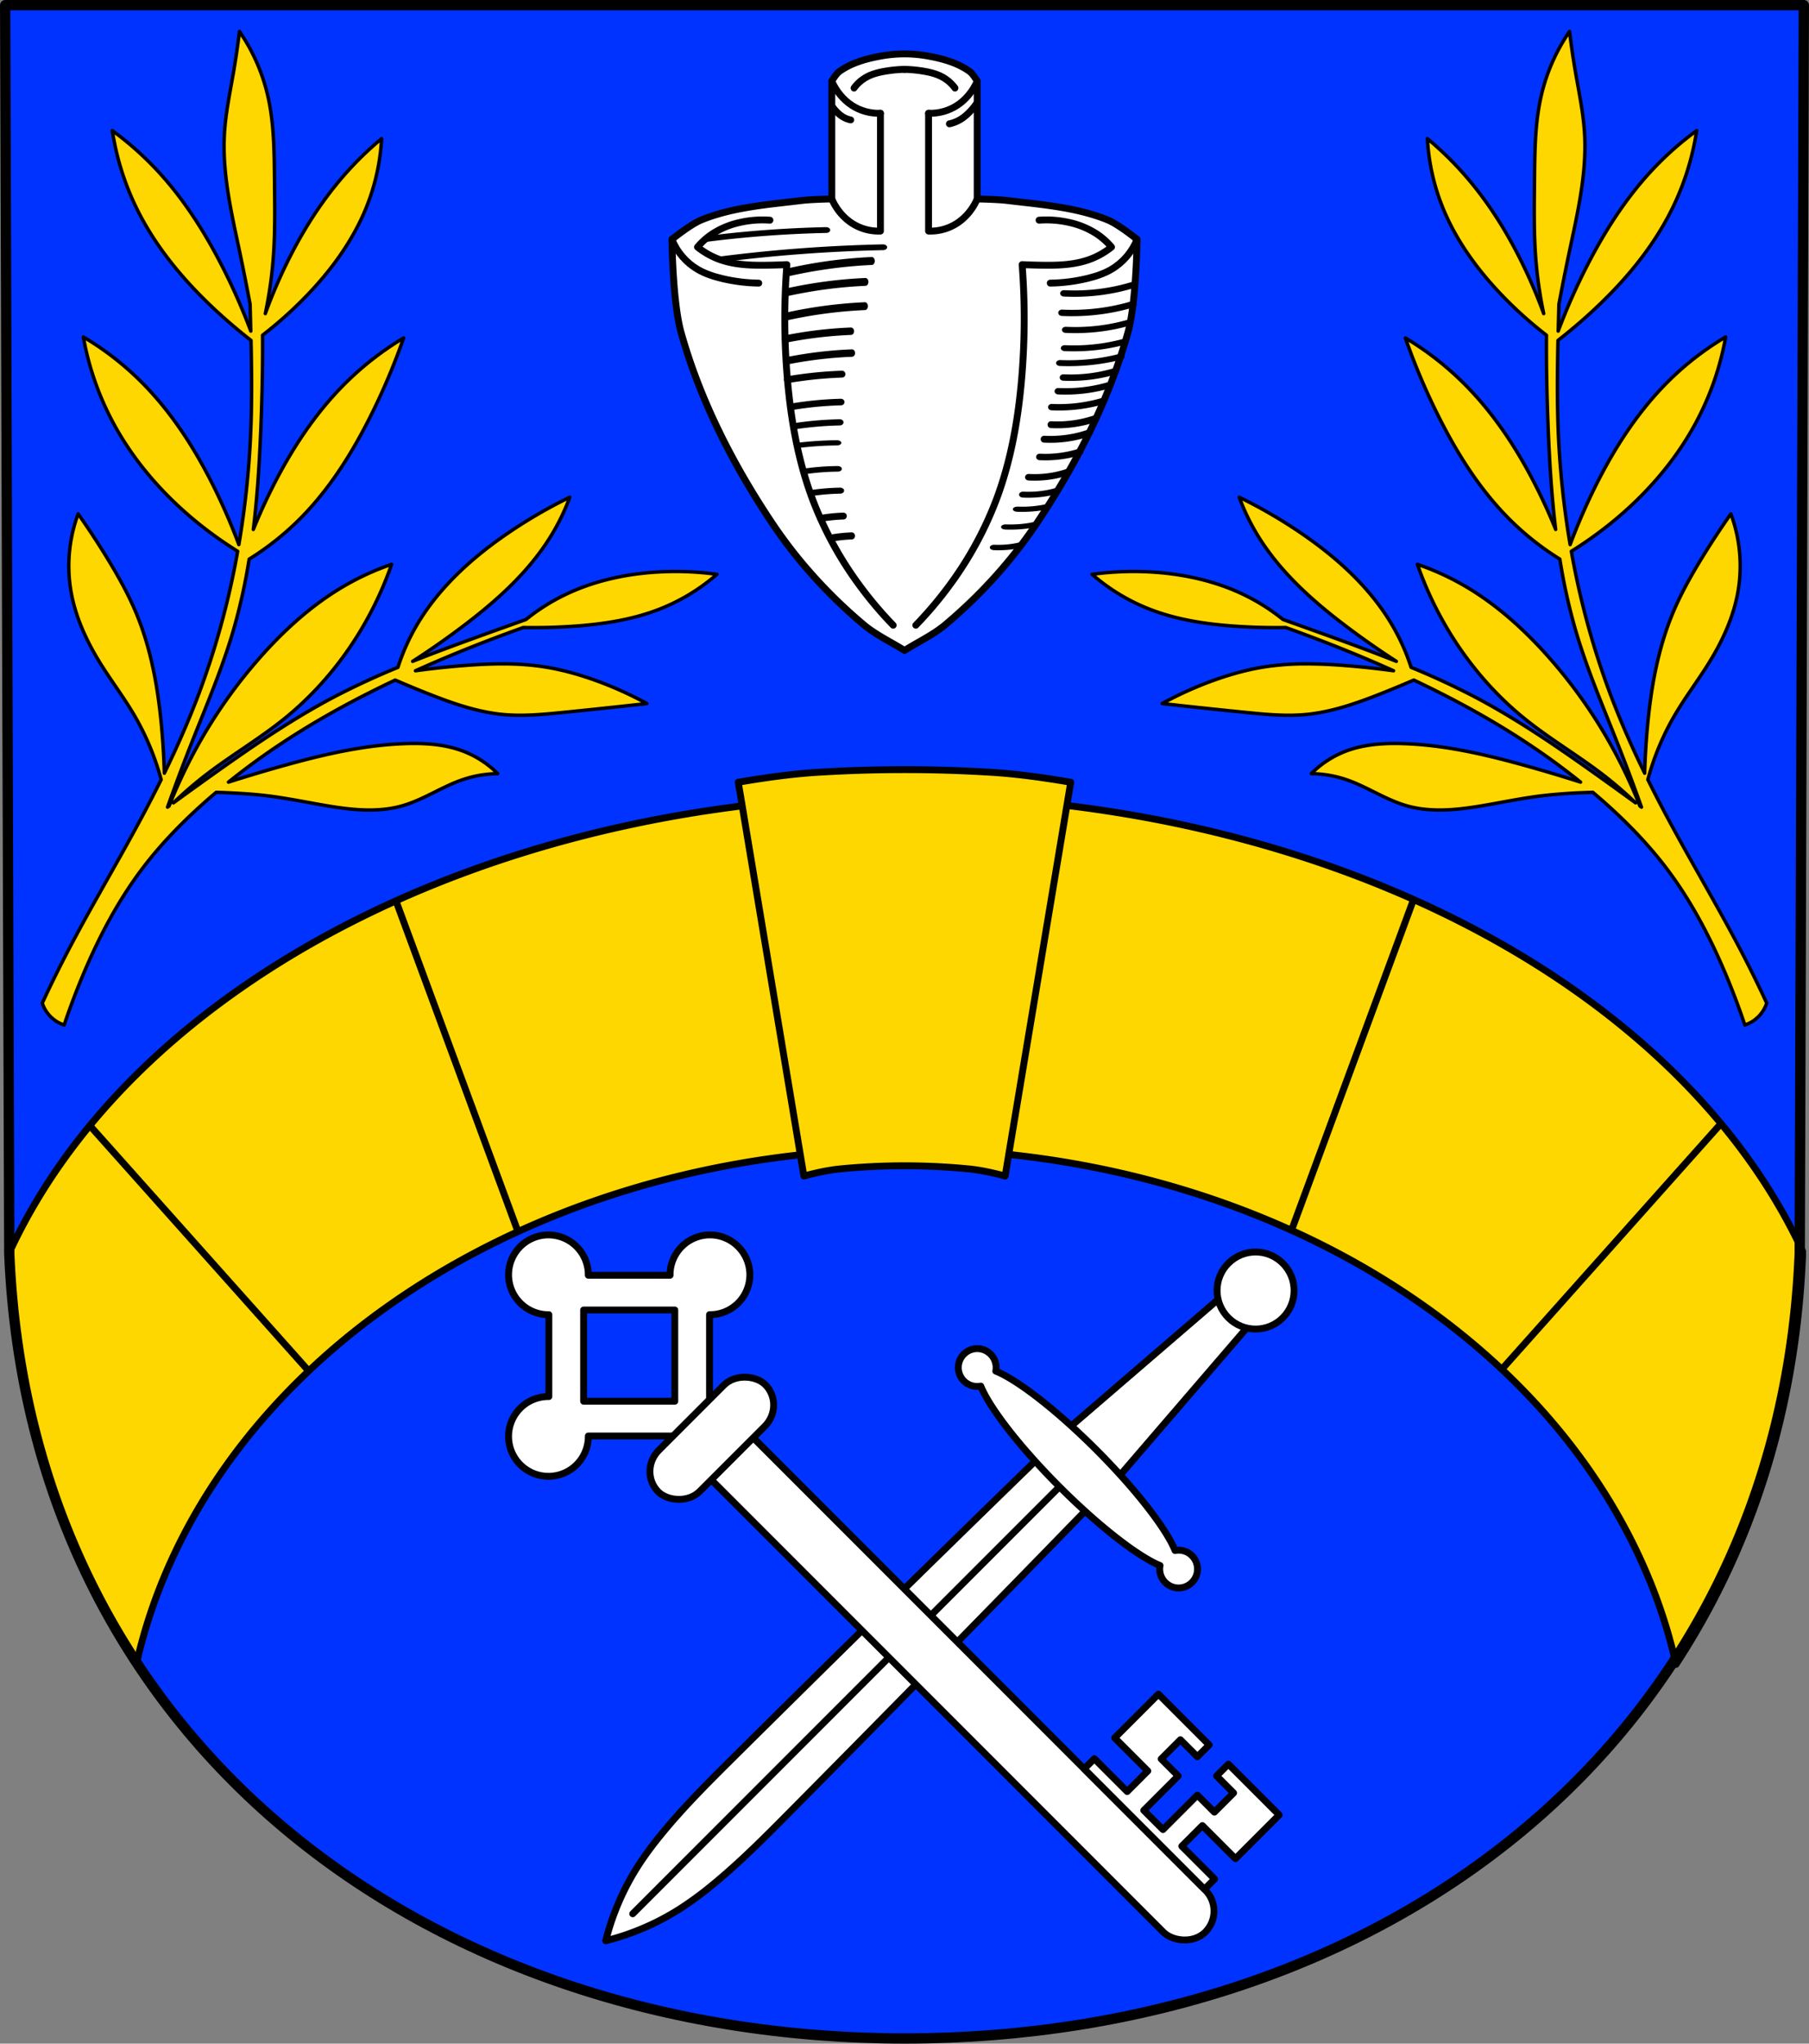 <svg xmlns="http://www.w3.org/2000/svg" width="526.699" height="594.651" viewBox="0 0 139.356 157.335"><rect x="0" y="0" width="139.356" height="157.335" fill="#808080" stroke="none"/><g transform="translate(-97.617 -136.027)"><path style="fill:#03f;fill-opacity:1;fill-rule:evenodd;stroke:none;stroke-width:.794;stroke-linecap:round;stroke-linejoin:round;stroke-miterlimit:4;stroke-dasharray:none;stroke-opacity:1" d="m236.576 136.424-.317 96.126c-1.542 37.54-32.012 60.394-68.964 60.415-36.919-.046-67.4-22.91-68.964-60.415l-.317-96.126h69.28z"/><path style="opacity:1;fill:gold;fill-opacity:1;fill-rule:evenodd;stroke:#000;stroke-width:2;stroke-linecap:butt;stroke-linejoin:round;stroke-miterlimit:4;stroke-dasharray:none;stroke-opacity:1;paint-order:markers fill stroke" d="M263.348 231.182A274.1 191.142 0 0 0 2.695 363.943l.002.868c1.905 45.668 15.168 85.582 36.92 118.73a227.49 181.735 0 0 1 223.73-149.74A227.49 181.735 0 0 1 487.214 483.52c21.698-33.14 34.913-73.044 36.789-118.71l.004-1.263a274.1 191.142 0 0 0-260.658-132.365z" transform="matrix(.265 0 0 .265 97.617 136.027)"/><path style="fill:none;stroke:#000;stroke-width:.529;stroke-linecap:butt;stroke-linejoin:miter;stroke-miterlimit:4;stroke-dasharray:none;stroke-opacity:1" d="m104.425 222.558 16.85 18.88M128.065 205.232l9.388 25.439M230.165 222.558l-16.849 18.88M206.525 205.232l-9.388 25.439"/><path style="fill:gold;stroke:#000;stroke-width:.529;stroke-linecap:butt;stroke-linejoin:round;stroke-opacity:1;fill-opacity:1;stroke-miterlimit:4;stroke-dasharray:none" d="M160.58 195.487c-2.041.128-4.073.418-6.09.762l5.053 30.318c.932-.247 1.878-.462 2.838-.554a51.186 51.186 0 0 1 9.829 0c.959.092 1.905.307 2.838.554l5.053-30.318c-2.018-.344-4.05-.634-6.092-.762a108.118 108.118 0 0 0-13.428 0z"/><path style="fill:none;fill-rule:evenodd;stroke:#000;stroke-width:.794;stroke-linecap:round;stroke-linejoin:round;stroke-miterlimit:4;stroke-dasharray:none;stroke-opacity:1" d="m236.576 136.424-.317 96.126c-1.542 37.54-32.012 60.394-68.964 60.415-36.919-.046-67.4-22.91-68.964-60.415l-.317-96.126h69.28z"/><path style="fill:gold;stroke:#000;stroke-width:.265;stroke-linecap:round;stroke-linejoin:round;stroke-miterlimit:4;stroke-dasharray:none;stroke-opacity:1;fill-opacity:1" d="M116.064 138.45a61.614 61.614 0 0 1-.463 3.162c-.27 1.563-.601 3.12-.694 4.704-.177 3.036.527 6.045 1.157 9.021.289 1.366.56 2.735.818 4.106l.054 2.073a48.046 48.046 0 0 0-2.26-5.1c-1.325-2.574-2.895-5.041-4.858-7.17a24.306 24.306 0 0 0-3.547-3.162 20.612 20.612 0 0 0 1.85 5.938c1.647 3.374 4.192 6.241 7.018 8.713a45.203 45.203 0 0 0 1.815 1.5c.048 2.123.072 4.246.003 6.369a69.095 69.095 0 0 1-.939 9.35 48.109 48.109 0 0 0-1.65-3.88c-1.558-3.25-3.506-6.355-6.091-8.867a22.516 22.516 0 0 0-4.241-3.239 22.254 22.254 0 0 0 2.313 6.632c1.628 3.022 3.953 5.641 6.631 7.788a30.495 30.495 0 0 0 2.946 2.082 62.327 62.327 0 0 1-3.104 11.271 70.707 70.707 0 0 1-2.546 5.813 56.505 56.505 0 0 0-.206-3.498c-.273-3.016-.798-6.038-1.963-8.833-.601-1.442-1.367-2.81-2.18-4.144a63.245 63.245 0 0 0-2.29-3.49 11.544 11.544 0 0 0-.546 5.998c.351 1.987 1.221 3.851 2.29 5.562.807 1.291 1.73 2.508 2.508 3.817a20.297 20.297 0 0 1 2.143 5.083 106.747 106.747 0 0 1-1.653 3.189c-1.88 3.49-3.924 6.892-5.743 10.415a92.737 92.737 0 0 0-1.762 3.6 2.641 2.641 0 0 0 1.685 1.685 56.049 56.049 0 0 1 1.379-3.676c1.249-3.006 2.769-5.917 4.748-8.501 1.297-1.695 2.784-3.238 4.366-4.672.4-.362.807-.716 1.22-1.065.263.01.527.017.79.03 1.03.047 2.06.108 3.084.23 1.553.186 3.085.511 4.627.771 1.943.328 3.967.547 5.86 0 1.617-.467 3.033-1.463 4.627-2.004a8.72 8.72 0 0 1 2.699-.463 7.568 7.568 0 0 0-2.776-1.773c-1.2-.436-2.49-.56-3.77-.551-.183 0-.366.005-.549.01-3.192.105-6.33.84-9.407 1.697-1.42.396-2.834.82-4.239 1.269a54.415 54.415 0 0 1 4.19-3.052c2.758-1.818 5.666-3.394 8.654-4.805.829.357 1.66.705 2.499 1.036 1.892.747 3.835 1.436 5.86 1.62 1.488.134 2.986-.006 4.472-.154 2.186-.218 4.372-.449 6.555-.694a28.085 28.085 0 0 0-3.933-1.774c-1.35-.488-2.742-.873-4.164-1.08-.981-.142-1.971-.2-2.963-.202-.992-.002-1.985.05-2.974.125a64.048 64.048 0 0 0-3.793.407 107.892 107.892 0 0 1 4.721-1.985c1.188-.466 2.382-.914 3.583-1.344 1.222.02 2.443-.007 3.662-.085 2.308-.148 4.629-.477 6.786-1.311a15.144 15.144 0 0 0 4.472-2.699 23.362 23.362 0 0 0-4.935-.154c-2.37.178-4.729.725-6.862 1.773a15.6 15.6 0 0 0-2.91 1.857c-1.111.4-2.225.795-3.336 1.197-1.805.654-3.61 1.314-5.394 2.025.153-.1.307-.197.459-.298a64.013 64.013 0 0 0 3.393-2.39c2.597-1.96 5.075-4.171 6.785-6.94.587-.95 1.079-1.96 1.465-3.007a37.842 37.842 0 0 0-4.78 2.776c-2.77 1.891-5.324 4.2-7.018 7.094a16.284 16.284 0 0 0-1.44 3.228 59.204 59.204 0 0 0-4.882 2.26c-3.161 1.663-6.122 3.68-9.037 5.745a301.112 301.112 0 0 0-3.378 2.43 30.214 30.214 0 0 1 2.622-2.25c1.936-1.475 4.045-2.713 5.937-4.242 2.22-1.794 4.118-3.979 5.63-6.4a27.298 27.298 0 0 0 2.621-5.475 20.372 20.372 0 0 0-3.701 1.697c-2.292 1.342-4.304 3.125-6.092 5.089a38.503 38.503 0 0 0-5.397 7.634 39.633 39.633 0 0 0-1.952 4.187l-.119.087a153.956 153.956 0 0 1 1.838-4.902c1.13-2.864 2.348-5.7 3.216-8.654a44.922 44.922 0 0 0 1.233-5.537 21.593 21.593 0 0 0 3.957-3.148c2.248-2.267 3.967-5.01 5.397-7.865a50.824 50.824 0 0 0 2.545-6.015 23.364 23.364 0 0 0-4.395 3.394c-2.407 2.364-4.277 5.231-5.783 8.25a44.186 44.186 0 0 0-1.399 3.1c.326-2.688.486-5.404.59-8.109.088-2.28.136-4.564.12-6.846a31.6 31.6 0 0 0 3.233-2.873c1.992-2.036 3.724-4.372 4.781-7.017a16.541 16.541 0 0 0 1.157-5.243 25.466 25.466 0 0 0-2.853 2.776c-1.884 2.144-3.397 4.596-4.627 7.17a39.964 39.964 0 0 0-1.479 3.523c.314-1.491.527-3.004.631-4.524.13-1.898.097-3.804.077-5.706-.022-2.223-.027-4.47-.54-6.632a14.439 14.439 0 0 0-2.159-4.858zm102.462 0a14.439 14.439 0 0 0-2.159 4.858c-.512 2.163-.517 4.41-.54 6.632-.019 1.902-.053 3.808.077 5.706.105 1.52.317 3.033.631 4.524a39.97 39.97 0 0 0-1.479-3.522c-1.23-2.575-2.743-5.027-4.626-7.17a25.466 25.466 0 0 0-2.853-2.777 16.542 16.542 0 0 0 1.156 5.243c1.058 2.645 2.79 4.98 4.781 7.017a31.6 31.6 0 0 0 3.234 2.873c-.016 2.282.032 4.565.12 6.846.104 2.705.263 5.42.59 8.108a44.186 44.186 0 0 0-1.4-3.099c-1.505-3.019-3.376-5.886-5.782-8.25a23.365 23.365 0 0 0-4.396-3.394 50.823 50.823 0 0 0 2.545 6.015c1.43 2.855 3.15 5.598 5.398 7.865 1.19 1.2 2.52 2.258 3.957 3.148a44.923 44.923 0 0 0 1.232 5.537c.869 2.954 2.087 5.79 3.216 8.654.64 1.623 1.254 3.258 1.839 4.902l-.12-.087a39.635 39.635 0 0 0-1.951-4.187 38.503 38.503 0 0 0-5.398-7.634c-1.788-1.964-3.8-3.747-6.091-5.09a20.372 20.372 0 0 0-3.701-1.696 27.298 27.298 0 0 0 2.621 5.475c1.512 2.421 3.41 4.606 5.63 6.4 1.891 1.53 4.001 2.767 5.936 4.241a30.214 30.214 0 0 1 2.622 2.25 301.204 301.204 0 0 0-3.378-2.43c-2.915-2.064-5.875-4.081-9.037-5.743a59.204 59.204 0 0 0-4.88-2.261 16.284 16.284 0 0 0-1.442-3.228c-1.693-2.895-4.248-5.203-7.017-7.094a37.843 37.843 0 0 0-4.78-2.776 16.769 16.769 0 0 0 1.464 3.007c1.71 2.769 4.189 4.98 6.786 6.94a64.005 64.005 0 0 0 3.393 2.39c.152.1.306.199.459.298-1.784-.711-3.59-1.371-5.394-2.025-1.111-.402-2.225-.798-3.337-1.197a15.599 15.599 0 0 0-2.91-1.857c-2.133-1.048-4.491-1.595-6.862-1.773a23.29 23.29 0 0 0-4.935.154 15.144 15.144 0 0 0 4.473 2.699c2.157.834 4.477 1.163 6.785 1.31 1.22.079 2.441.105 3.662.086 1.201.43 2.396.878 3.583 1.344 1.589.624 3.164 1.286 4.722 1.985a64.047 64.047 0 0 0-3.794-.407 38.292 38.292 0 0 0-2.973-.125 20.89 20.89 0 0 0-2.964.202c-1.421.207-2.813.592-4.164 1.08a28.085 28.085 0 0 0-3.932 1.774c2.183.245 4.368.476 6.554.694 1.487.148 2.985.288 4.472.154 2.026-.184 3.969-.873 5.86-1.62.839-.331 1.67-.68 2.5-1.036 2.988 1.41 5.896 2.987 8.654 4.805a54.419 54.419 0 0 1 4.19 3.052 118.37 118.37 0 0 0-4.24-1.269c-3.077-.856-6.215-1.592-9.407-1.696-.182-.006-.365-.01-.548-.011-1.28-.008-2.57.115-3.77.55a7.568 7.568 0 0 0-2.776 1.774 8.72 8.72 0 0 1 2.699.463c1.593.541 3.01 1.537 4.627 2.004 1.893.547 3.917.328 5.86 0 1.542-.26 3.074-.585 4.626-.77a42.386 42.386 0 0 1 3.084-.232c.264-.012.528-.019.791-.03.412.35.82.704 1.22 1.066 1.581 1.434 3.068 2.977 4.366 4.672 1.979 2.584 3.499 5.495 4.748 8.501a56.035 56.035 0 0 1 1.378 3.676 2.641 2.641 0 0 0 1.685-1.685 92.744 92.744 0 0 0-1.761-3.6c-1.82-3.523-3.863-6.925-5.744-10.415a106.758 106.758 0 0 1-1.652-3.19c.48-1.78 1.2-3.497 2.143-5.082.778-1.31 1.7-2.526 2.507-3.817 1.07-1.711 1.94-3.575 2.29-5.562.353-2 .163-4.093-.545-5.997a63.235 63.235 0 0 0-2.29 3.489c-.813 1.334-1.58 2.702-2.18 4.144-1.166 2.795-1.69 5.817-1.964 8.833a56.512 56.512 0 0 0-.205 3.498 70.707 70.707 0 0 1-2.546-5.813 62.328 62.328 0 0 1-3.104-11.271 30.494 30.494 0 0 0 2.945-2.082c2.679-2.147 5.003-4.767 6.632-7.788a22.255 22.255 0 0 0 2.313-6.632 22.518 22.518 0 0 0-4.241 3.239c-2.585 2.512-4.534 5.617-6.092 8.868a48.107 48.107 0 0 0-1.65 3.88 69.095 69.095 0 0 1-.939-9.351c-.069-2.123-.045-4.246.003-6.369a45.203 45.203 0 0 0 1.816-1.5c2.826-2.472 5.37-5.34 7.017-8.713a20.612 20.612 0 0 0 1.85-5.938 24.306 24.306 0 0 0-3.547 3.162c-1.963 2.129-3.532 4.596-4.858 7.17a48.046 48.046 0 0 0-2.26 5.1l.054-2.073c.259-1.371.53-2.74.819-4.106.63-2.976 1.334-5.985 1.156-9.021-.092-1.584-.423-3.141-.694-4.704a61.614 61.614 0 0 1-.462-3.162z"/><path style="fill:#fff;stroke:#000;stroke-width:.529;stroke-linecap:round;stroke-linejoin:round;stroke-miterlimit:4;stroke-dasharray:none;stroke-opacity:1" d="M165.523 140.334c-1.143.205-2.332.523-3.267 1.212-.246.182-.56.728-.56.728v9.07s-1.54.026-2.303.118c-2.612.317-5.32.51-7.74 1.493-.85.344-2.273 1.501-2.273 1.501s.052 4.837.7 7.15c1.46 5.224 4.004 10.206 7.067 14.765 1.927 2.867 4.313 5.492 6.999 7.746.943.793 2.1 1.325 3.15 1.987 1.049-.662 2.204-1.194 3.148-1.987 2.686-2.254 5.072-4.88 6.998-7.746 3.064-4.56 5.607-9.542 7.069-14.764.647-2.314.7-7.15.7-7.15s-1.424-1.158-2.273-1.502c-2.42-.983-5.13-1.176-7.741-1.493-.763-.092-2.303-.117-2.303-.117v-9.071s-.314-.546-.56-.728c-.935-.69-2.123-1.007-3.266-1.212a10.106 10.106 0 0 0-3.545 0z"/><path style="fill:none;stroke:#000;stroke-width:.529;stroke-linecap:round;stroke-linejoin:round;stroke-miterlimit:4;stroke-dasharray:none;stroke-opacity:1" d="M15.691 144.746v9.071a3.786 3.786 0 0 1-2.195-.604 4.037 4.037 0 0 1-.89-.796 4.353 4.353 0 0 1-.66-1.072" transform="translate(149.75)"/><path style="fill:none;stroke:#000;stroke-width:.529;stroke-linecap:round;stroke-linejoin:round;stroke-miterlimit:4;stroke-dasharray:none;stroke-opacity:1" d="M11.946 151.345c.166.387.389.75.66 1.072.256.307.555.578.89.796.647.42 1.425.634 2.195.604" transform="translate(149.75 -9.07)"/><path transform="matrix(-1 0 0 1 184.84 0)" style="fill:none;stroke:#000;stroke-width:.529;stroke-linecap:round;stroke-linejoin:round;stroke-miterlimit:4;stroke-dasharray:none;stroke-opacity:1" d="M15.691 144.746v9.071a3.786 3.786 0 0 1-2.195-.604 4.037 4.037 0 0 1-.89-.796 4.353 4.353 0 0 1-.66-1.072"/><path style="fill:none;stroke:#000;stroke-width:.529;stroke-linecap:round;stroke-linejoin:round;stroke-miterlimit:4;stroke-dasharray:none;stroke-opacity:1" d="M11.946 151.345c.166.387.389.75.66 1.072.256.307.555.578.89.796.647.42 1.425.634 2.195.604" transform="matrix(-1 0 0 1 184.84 -9.07)"/><path style="fill:none;stroke:#000;stroke-width:.529;stroke-linecap:round;stroke-linejoin:round;stroke-miterlimit:4;stroke-dasharray:none;stroke-opacity:1" d="M6.953 152.979a7.889 7.889 0 0 0-2.34.18 6.409 6.409 0 0 0-2.069.855 5.396 5.396 0 0 0-1.17 1.035c.537.43 1.149.767 1.8.99 1.163.397 2.416.425 3.644.405.48-.008.96-.024 1.44-.045a54.024 54.024 0 0 0 .045 8.863c.27 3.092.813 6.178 1.89 9.09a27.542 27.542 0 0 0 3.6 6.658 29.524 29.524 0 0 0 2.654 3.15" transform="translate(149.975)"/><path transform="matrix(-1 0 0 1 184.615 0)" style="fill:none;stroke:#000;stroke-width:.529;stroke-linecap:round;stroke-linejoin:round;stroke-miterlimit:4;stroke-dasharray:none;stroke-opacity:1" d="M6.953 152.979a7.889 7.889 0 0 0-2.34.18 6.409 6.409 0 0 0-2.069.855 5.396 5.396 0 0 0-1.17 1.035c.537.43 1.149.767 1.8.99 1.163.397 2.416.425 3.644.405.48-.008.96-.024 1.44-.045a54.024 54.024 0 0 0 .045 8.863c.27 3.092.813 6.178 1.89 9.09a27.542 27.542 0 0 0 3.6 6.658 29.524 29.524 0 0 0 2.654 3.15"/><path style="fill:none;stroke:#000;stroke-width:.529;stroke-linecap:round;stroke-linejoin:round;stroke-miterlimit:4;stroke-dasharray:none;stroke-opacity:1" d="M-.371 154.456c.38.96 1.09 1.788 1.982 2.31.581.339 1.229.549 1.883.705.924.221 1.873.34 2.824.353" transform="translate(149.75)"/><path transform="matrix(-1 0 0 1 184.84 0)" style="fill:none;stroke:#000;stroke-width:.529;stroke-linecap:round;stroke-linejoin:round;stroke-miterlimit:4;stroke-dasharray:none;stroke-opacity:1" d="M-.371 154.456c.38.96 1.09 1.788 1.982 2.31.581.339 1.229.549 1.883.705.924.221 1.873.34 2.824.353"/><path style="fill:none;stroke:#000;stroke-width:.529;stroke-linecap:round;stroke-linejoin:round;stroke-miterlimit:4;stroke-dasharray:none;stroke-opacity:1" d="M21.003 145.56a2.78 2.78 0 0 0 .9-.366c.237-.15.45-.334.646-.534.22-.225.42-.47.594-.731" transform="translate(149.75)"/><path transform="matrix(-.675 0 0 .655 177.325 49.918)" style="fill:none;stroke:#000;stroke-width:.796;stroke-linecap:round;stroke-linejoin:round;stroke-miterlimit:4;stroke-dasharray:none;stroke-opacity:1" d="M21.003 145.56a2.78 2.78 0 0 0 .9-.366c.237-.15.45-.334.646-.534.22-.225.42-.47.594-.731"/><path style="fill:none;stroke:#000;stroke-width:.535;stroke-linecap:round;stroke-linejoin:round;stroke-miterlimit:4;stroke-dasharray:none;stroke-opacity:1" d="M17.601 141.367c-.509.011-1.016.06-1.518.144-.505.084-1.01.207-1.462.45a3.03 3.03 0 0 0-.984.843" transform="matrix(.979 0 0 1 150.057 0)"/><path transform="matrix(-.979 0 0 1 184.533 0)" style="fill:none;stroke:#000;stroke-width:.535;stroke-linecap:round;stroke-linejoin:round;stroke-miterlimit:4;stroke-dasharray:none;stroke-opacity:1" d="M17.601 141.367c-.509.011-1.016.06-1.518.144-.505.084-1.01.207-1.462.45a3.03 3.03 0 0 0-.984.843"/><path style="fill:none;stroke:#000;stroke-width:.529;stroke-linecap:round;stroke-linejoin:round;stroke-miterlimit:4;stroke-dasharray:none;stroke-opacity:1" d="M8.527 165.262a31.007 31.007 0 0 1 4.204-.431" transform="translate(149.75)"/><path transform="matrix(1.206 0 0 1.41 147.89 -69.203)" style="fill:none;stroke:#000;stroke-width:.406;stroke-linecap:round;stroke-linejoin:round;stroke-miterlimit:4;stroke-dasharray:none;stroke-opacity:1" d="M8.527 165.262a31.007 31.007 0 0 1 4.204-.431"/><path transform="matrix(1.206 0 0 1.41 147.813 -70.885)" style="fill:none;stroke:#000;stroke-width:.406;stroke-linecap:round;stroke-linejoin:round;stroke-miterlimit:4;stroke-dasharray:none;stroke-opacity:1" d="M8.527 165.262a31.007 31.007 0 0 1 4.204-.431"/><path transform="matrix(1.47 0 0 1.919 145.531 -156.714)" style="fill:none;stroke:#000;stroke-width:.315;stroke-linecap:round;stroke-linejoin:round;stroke-miterlimit:4;stroke-dasharray:none;stroke-opacity:1" d="M8.527 165.262a31.007 31.007 0 0 1 4.204-.431"/><path transform="matrix(1.47 0 0 1.919 145.57 -158.58)" style="fill:none;stroke:#000;stroke-width:.315;stroke-linecap:round;stroke-linejoin:round;stroke-miterlimit:4;stroke-dasharray:none;stroke-opacity:1" d="M8.527 165.262a31.007 31.007 0 0 1 4.204-.431"/><path transform="matrix(1.568 0 0 2.105 144.814 -190.85)" style="fill:none;stroke:#000;stroke-width:.291;stroke-linecap:round;stroke-linejoin:round;stroke-miterlimit:4;stroke-dasharray:none;stroke-opacity:1" d="M8.527 165.262a31.007 31.007 0 0 1 4.204-.431"/><path transform="matrix(.925 0 0 .85 150.62 26.873)" style="fill:none;stroke:#000;stroke-width:.597;stroke-linecap:round;stroke-linejoin:round;stroke-miterlimit:4;stroke-dasharray:none;stroke-opacity:1" d="M8.635 165.262a26.749 26.749 0 0 1 4.096-.431"/><path transform="matrix(.848 0 0 .69 151.508 54.808)" style="fill:none;stroke:#000;stroke-width:.692;stroke-linecap:round;stroke-linejoin:round;stroke-miterlimit:4;stroke-dasharray:none;stroke-opacity:1" d="M8.645 165.262a26.392 26.392 0 0 1 4.086-.431"/><path transform="matrix(.727 0 0 .416 152.824 101.55)" style="fill:none;stroke:#000;stroke-width:.962;stroke-linecap:round;stroke-linejoin:round;stroke-miterlimit:4;stroke-dasharray:none;stroke-opacity:1" d="M8.803 165.262a21.217 21.217 0 0 1 3.928-.431"/><path transform="matrix(.626 0 0 .416 154.176 103.553)" style="fill:none;stroke:#000;stroke-width:1.037;stroke-linecap:round;stroke-linejoin:round;stroke-miterlimit:4;stroke-dasharray:none;stroke-opacity:1" d="M8.847 165.262a19.94 19.94 0 0 1 3.884-.431"/><path transform="matrix(.542 0 0 .416 155.44 105.23)" style="fill:none;stroke:#000;stroke-width:1.114;stroke-linecap:round;stroke-linejoin:round;stroke-miterlimit:4;stroke-dasharray:none;stroke-opacity:1" d="M8.711 165.262a24.09 24.09 0 0 1 4.02-.431"/><path transform="matrix(.416 0 0 .416 157.29 107.187)" style="fill:none;stroke:#000;stroke-width:1.271;stroke-linecap:round;stroke-linejoin:round;stroke-miterlimit:4;stroke-dasharray:none;stroke-opacity:1" d="M8.527 165.262a31.007 31.007 0 0 1 4.204-.431"/><path transform="matrix(.389 0 0 .416 158.275 108.715)" style="fill:none;stroke:#000;stroke-width:1.314;stroke-linecap:round;stroke-linejoin:round;stroke-miterlimit:4;stroke-dasharray:none;stroke-opacity:1" d="M8.527 165.262a31.007 31.007 0 0 1 4.204-.431"/><path transform="matrix(2.98 0 0 2.105 127.705 -191.907)" style="fill:none;stroke:#000;stroke-width:.211;stroke-linecap:round;stroke-linejoin:round;stroke-miterlimit:4;stroke-dasharray:none;stroke-opacity:1" d="M8.594 165.262a28.29 28.29 0 0 1 4.137-.431"/><path transform="matrix(2.237 0 0 1.596 132.78 -109.333)" style="fill:none;stroke:#000;stroke-width:.28;stroke-linecap:round;stroke-linejoin:round;stroke-miterlimit:4;stroke-dasharray:none;stroke-opacity:1" d="M8.594 165.262a28.29 28.29 0 0 1 4.137-.431"/><path style="fill:none;stroke:#000;stroke-width:.529;stroke-linecap:round;stroke-linejoin:round;stroke-miterlimit:4;stroke-dasharray:none;stroke-opacity:1" d="M28.3 169.84a9.068 9.068 0 0 0 3.472-.49" transform="translate(149.75)"/><path transform="translate(150.282 -1.119)" style="fill:none;stroke:#000;stroke-width:.529;stroke-linecap:round;stroke-linejoin:round;stroke-miterlimit:4;stroke-dasharray:none;stroke-opacity:1" d="M28.3 169.84a9.068 9.068 0 0 0 3.472-.49"/><path transform="matrix(1.152 0 0 1 146.037 -2.469)" style="fill:none;stroke:#000;stroke-width:.493;stroke-linecap:round;stroke-linejoin:round;stroke-miterlimit:4;stroke-dasharray:none;stroke-opacity:1" d="M28.3 169.84a9.068 9.068 0 0 0 3.472-.49"/><path transform="matrix(1.152 0 0 1 146.537 -3.694)" style="fill:none;stroke:#000;stroke-width:.493;stroke-linecap:round;stroke-linejoin:round;stroke-miterlimit:4;stroke-dasharray:none;stroke-opacity:1" d="M28.3 169.84a9.068 9.068 0 0 0 3.472-.49"/><path transform="matrix(1.152 0 0 1 146.935 -4.75)" style="fill:none;stroke:#000;stroke-width:.493;stroke-linecap:round;stroke-linejoin:round;stroke-miterlimit:4;stroke-dasharray:none;stroke-opacity:1" d="M28.3 169.84a9.068 9.068 0 0 0 3.472-.49"/><path transform="matrix(1.344 0 0 1 141.244 -5.864)" style="fill:none;stroke:#000;stroke-width:.457;stroke-linecap:round;stroke-linejoin:round;stroke-miterlimit:4;stroke-dasharray:none;stroke-opacity:1" d="M28.3 169.84a9.068 9.068 0 0 0 3.472-.49"/><path transform="matrix(1.344 0 0 1 141.61 -7.01)" style="fill:none;stroke:#000;stroke-width:.457;stroke-linecap:round;stroke-linejoin:round;stroke-miterlimit:4;stroke-dasharray:none;stroke-opacity:1" d="M28.3 169.84a8.437 8.437 0 0 0 3.397-.49"/><path transform="matrix(1.423 0 0 1.12 139.449 -28.8)" style="fill:none;stroke:#000;stroke-width:.419;stroke-linecap:round;stroke-linejoin:round;stroke-miterlimit:4;stroke-dasharray:none;stroke-opacity:1" d="M28.3 169.84a8.465 8.465 0 0 0 3.401-.49"/><path transform="matrix(1.573 0 0 1.345 134.91 -68.327)" style="fill:none;stroke:#000;stroke-width:.364;stroke-linecap:round;stroke-linejoin:round;stroke-miterlimit:4;stroke-dasharray:none;stroke-opacity:1" d="M28.3 169.84a9.068 9.068 0 0 0 3.472-.49"/><path transform="matrix(1.573 0 0 1.345 135.06 -69.823)" style="fill:none;stroke:#000;stroke-width:.364;stroke-linecap:round;stroke-linejoin:round;stroke-miterlimit:4;stroke-dasharray:none;stroke-opacity:1" d="M28.3 169.84a8.523 8.523 0 0 0 3.408-.49"/><path transform="matrix(.888 0 0 .8 152.582 35.334)" style="fill:none;stroke:#000;stroke-width:.628;stroke-linecap:round;stroke-linejoin:round;stroke-miterlimit:4;stroke-dasharray:none;stroke-opacity:1" d="M28.3 169.84a9.068 9.068 0 0 0 3.472-.49"/><path transform="matrix(.888 0 0 .8 151.729 36.894)" style="fill:none;stroke:#000;stroke-width:.628;stroke-linecap:round;stroke-linejoin:round;stroke-miterlimit:4;stroke-dasharray:none;stroke-opacity:1" d="M28.3 169.84a8.124 8.124 0 0 0 3.36-.49"/><path transform="matrix(.767 0 0 .572 154.722 76.958)" style="fill:none;stroke:#000;stroke-width:.799;stroke-linecap:round;stroke-linejoin:round;stroke-miterlimit:4;stroke-dasharray:none;stroke-opacity:1" d="M28.3 169.84a7.982 7.982 0 0 0 3.341-.49"/><path transform="matrix(.68 0 0 .382 156.75 110.35)" style="fill:none;stroke:#000;stroke-width:1.039;stroke-linecap:round;stroke-linejoin:round;stroke-miterlimit:4;stroke-dasharray:none;stroke-opacity:1" d="M28.3 169.84a7.852 7.852 0 0 0 3.324-.49"/><path transform="matrix(.68 0 0 .382 155.842 111.718)" style="fill:none;stroke:#000;stroke-width:1.039;stroke-linecap:round;stroke-linejoin:round;stroke-miterlimit:4;stroke-dasharray:none;stroke-opacity:1" d="M28.3 169.84a7.852 7.852 0 0 0 3.324-.49"/><path transform="matrix(.614 0 0 .382 156.826 113.295)" style="fill:none;stroke:#000;stroke-width:1.093;stroke-linecap:round;stroke-linejoin:round;stroke-miterlimit:4;stroke-dasharray:none;stroke-opacity:1" d="M28.3 169.84a7.737 7.737 0 0 0 3.31-.49"/><path style="fill:#fff;stroke:#000;stroke-width:.529;stroke-linecap:round;stroke-linejoin:round;stroke-miterlimit:4;stroke-dasharray:none;stroke-opacity:1" d="M178.523 247.387a3207.434 3207.434 0 0 0-24.369 23.907c-1.915 1.9-3.832 3.805-5.543 5.89-.682.83-1.331 1.69-1.906 2.598a19.47 19.47 0 0 0-2.425 5.66 19.47 19.47 0 0 0 5.659-2.426 26.167 26.167 0 0 0 2.598-1.905c2.085-1.712 3.991-3.628 5.89-5.544a3207.434 3207.434 0 0 0 23.907-24.369l-1.905-1.905z"/><path style="fill:none;stroke:#000;stroke-width:.529;stroke-linecap:round;stroke-linejoin:miter;stroke-miterlimit:4;stroke-dasharray:none;stroke-opacity:1" d="m180.429 249.293-34.07 34.07"/><path style="fill:#fff;stroke:#000;stroke-width:.529;stroke-linecap:round;stroke-linejoin:round;stroke-miterlimit:4;stroke-dasharray:none;stroke-opacity:1" d="m192.57 235.11-14.047 12.086 2.001 2.001 2.001 2 12.087-14.045-1.021-1.021z"/><circle style="opacity:1;fill:#fff;fill-opacity:1;fill-rule:evenodd;stroke:#000;stroke-width:.529;stroke-linecap:round;stroke-linejoin:round;stroke-miterlimit:4;stroke-dasharray:none;stroke-opacity:1;paint-order:markers fill stroke" cx="303.859" cy="29.02" r="2.966" transform="rotate(45)"/><path style="opacity:1;fill:#fff;fill-opacity:1;fill-rule:evenodd;stroke:#000;stroke-width:.529;stroke-linecap:round;stroke-linejoin:round;stroke-miterlimit:4;stroke-dasharray:none;stroke-opacity:1;paint-order:markers fill stroke" d="M172.877 239.855a1.455 1.455 0 0 0-1.009.426 1.455 1.455 0 0 0 0 2.06 1.455 1.455 0 0 0 1.303.398 10.704 2.01 45 0 0 6.062 7.749 10.704 2.01 45 0 0 7.748 6.065 1.455 1.455 0 0 0 .401 1.3 1.455 1.455 0 0 0 2.058 0 1.455 1.455 0 0 0 0-2.058 1.455 1.455 0 0 0-1.302-.399 10.704 2.01 45 0 0-6.063-7.75 10.704 2.01 45 0 0-7.748-6.063 1.455 1.455 0 0 0-.4-1.3 1.455 1.455 0 0 0-1.05-.428zM137.694 231.998a3.072 3.072 0 0 0 2.204 5.243v6.302a3.072 3.072 0 0 0-2.203.897 3.072 3.072 0 0 0 0 4.345 3.072 3.072 0 0 0 4.344 0 3.072 3.072 0 0 0 .899-2.204h9.338v-9.342a3.072 3.072 0 0 0 2.204-.896 3.072 3.072 0 0 0 .001-4.344 3.072 3.072 0 0 0-4.345 0 3.072 3.072 0 0 0-.9 2.204h-6.3a3.072 3.072 0 0 0-5.243-2.204zm4.882 4.882h7.023v7.023h-7.023z"/><rect rx="2.286" style="opacity:1;fill:#fff;fill-opacity:1;fill-rule:evenodd;stroke:#000;stroke-width:.529;stroke-linecap:round;stroke-linejoin:round;stroke-miterlimit:4;stroke-dasharray:none;stroke-opacity:1;paint-order:markers fill stroke" width="4.573" height="53.681" x="-68.97" y="282.364" ry="2.286" transform="rotate(-45)"/><path style="opacity:1;fill:#fff;fill-opacity:1;fill-rule:evenodd;stroke:#000;stroke-width:.529;stroke-linecap:round;stroke-linejoin:round;stroke-miterlimit:4;stroke-dasharray:none;stroke-opacity:1;paint-order:markers fill stroke" d="m183.488 269.82 2.548 2.547-1.586 1.586-2.53-2.53-.784.784 9.265 9.265.784-.784-2.53-2.53 1.586-1.586 2.548 2.548 3.367-3.367-3.911-3.911-.909.909 1.31 1.31-1.479 1.478-1.31-1.31-2.65 2.651-1.48-1.479 2.652-2.65-1.31-1.31 1.479-1.479 1.31 1.31.908-.909-3.91-3.91z"/><rect style="opacity:1;fill:#fff;fill-opacity:1;fill-rule:evenodd;stroke:#000;stroke-width:.529;stroke-linecap:round;stroke-linejoin:round;stroke-miterlimit:4;stroke-dasharray:none;stroke-opacity:1;paint-order:markers fill stroke" width="11.659" height="4.466" x="-72.513" y="280.047" ry="2.286" rx="2.286" transform="rotate(-45)"/></g></svg>